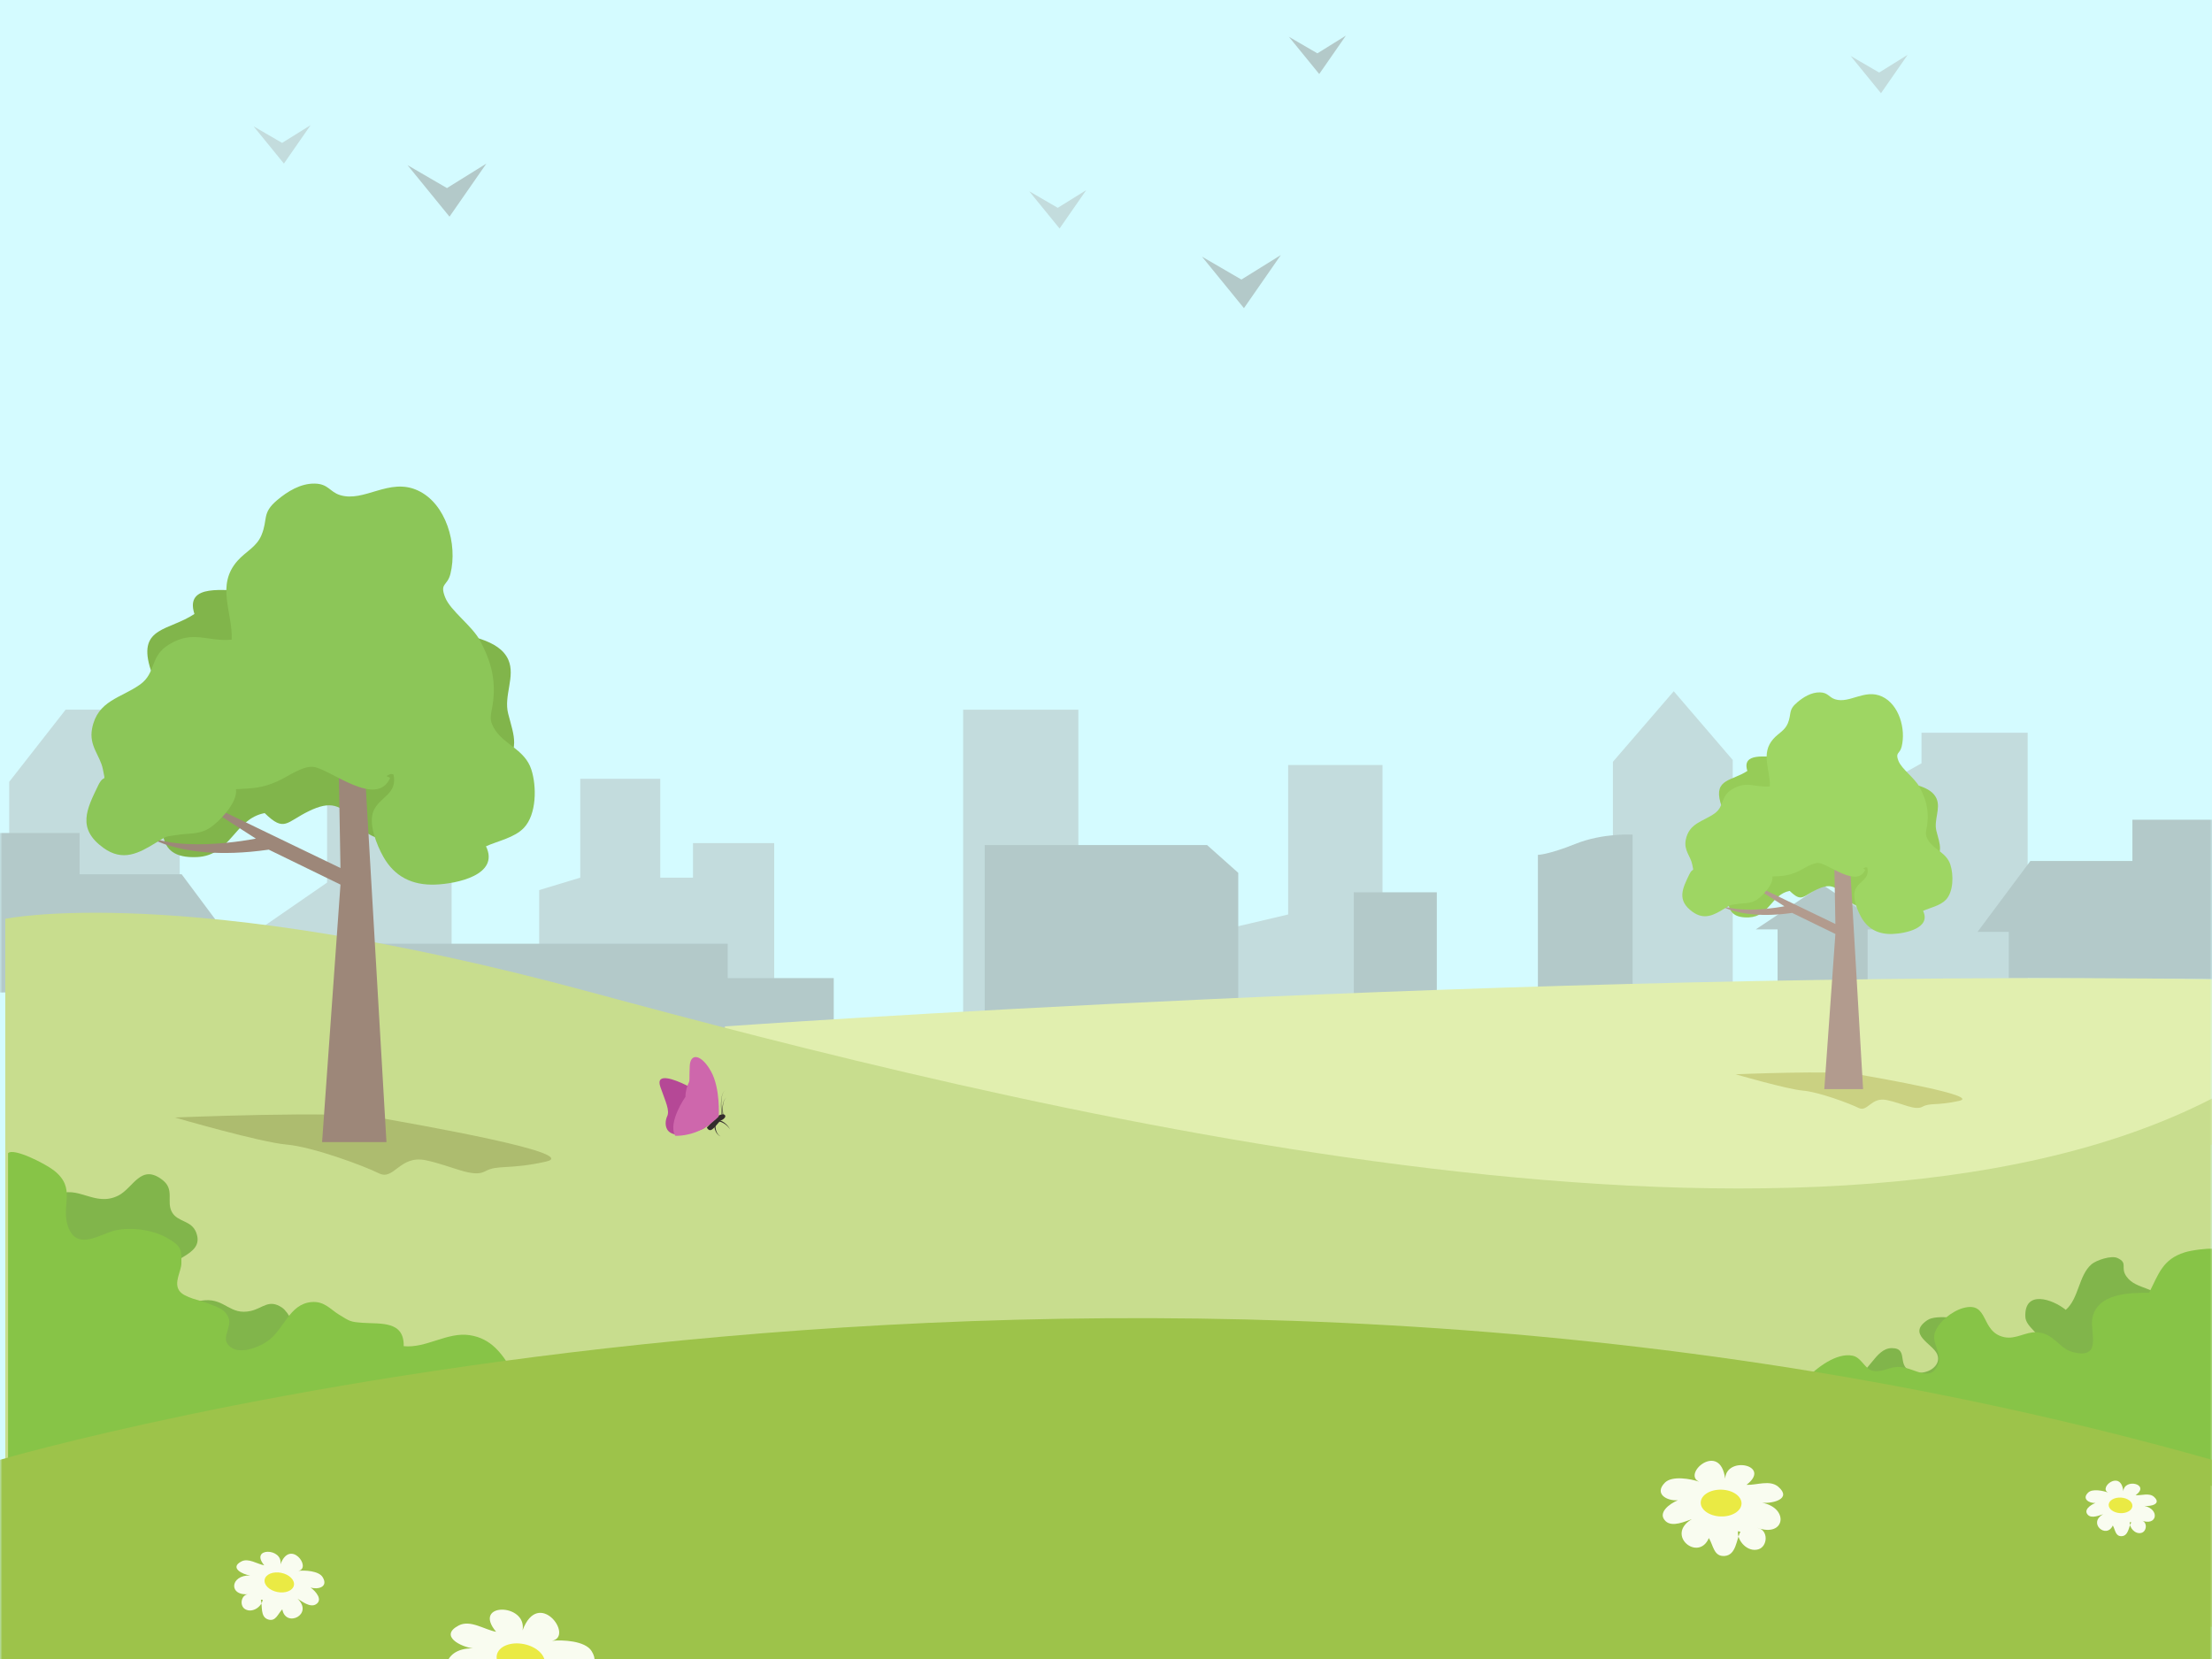 <?xml version="1.0" encoding="UTF-8"?>
<svg width="480px" height="360px" viewBox="0 0 480 360" version="1.1" xmlns="http://www.w3.org/2000/svg" xmlns:xlink="http://www.w3.org/1999/xlink" style="background: #FFFFFF;">
    <!-- Generator: Sketch 48.2 (47327) - http://www.bohemiancoding.com/sketch -->
    <title>Park4</title>
    <desc>Created with Sketch.</desc>
    <defs>
        <polygon id="path-1" points="0 479 480 479 480 0.006 0 0.006"></polygon>
    </defs>
    <g id="备份" stroke="none" stroke-width="1" fill="none" fill-rule="evenodd">
        <g id="Park4">
            <g id="Page-1" transform="translate(0, -23)">
                <polygon id="Fill-1" fill="#D4FBFF" points="0 479 480 479 480 0 0 0"></polygon>
                <polygon id="Fill-2" fill="#C3DCDD" points="376 234.83 376 187.911 363.2 173 350 188.308 350 240 376 240"></polygon>
                <polygon id="Fill-3" fill="#C3DCDD" points="401 238 401 197.601 416.962 188.632 416.962 182 440 182 440 238"></polygon>
                <polygon id="Fill-4" fill="#C3DCDD" points="234 243.385 234 177 209 177 209 249 234 249"></polygon>
                <polygon id="Fill-5" fill="#C3DCDD" points="168 248 168 205.95 150.379 205.95 150.379 213.449 143.275 213.449 143.275 192 125.912 192 125.912 213.449 117 216.147 117 241.959"></polygon>
                <polygon id="Fill-6" fill="#C3DCDD" points="98 242 98 192 70.979 192 70.979 214.516 45 232.456"></polygon>
                <polygon id="Fill-7" fill="#C3DCDD" points="39 177 39 228 2 228 2 192.653 14.24 177"></polygon>
                <polygon id="Fill-8" fill="#C3DCDD" points="300 245 300 189 279.526 189 279.526 221.439 251 228.157 251 245"></polygon>
                <polygon id="Fill-9" fill="#B3C9C9" points="395.5 215 410 224.675 405.269 224.675 405.269 237 395.5 237 385.731 237 385.731 224.675 381 224.675"></polygon>
                <g id="Group-75">
                    <path d="M354.27,235.448 L354.27,204.113 C354.27,204.113 347.886,203.715 341.9,206.11 C335.914,208.504 333.719,208.504 333.719,208.504 L333.719,238.042 L354.27,238.042 L354.27,235.448 Z" id="Fill-10" fill="#B3C9C9"></path>
                    <mask id="mask-2" fill="white">
                        <use xlink:href="#path-1"></use>
                    </mask>
                    <g id="Clip-13"></g>
                    <polygon id="Fill-12" fill="#B3C9C9" mask="url(#mask-2)" points="293.771 249.373 311.781 249.373 311.781 216.624 293.771 216.624"></polygon>
                    <polygon id="Fill-14" fill="#B3C9C9" mask="url(#mask-2)" points="268.701 242.591 268.701 212.403 261.923 206.368 213.682 206.368 213.682 244.638"></polygon>
                    <polygon id="Fill-15" fill="#B3C9C9" mask="url(#mask-2)" points="44.094 238.121 44.094 228.088 50.878 228.088 39.413 212.708 17.273 212.708 17.273 203.761 0.001 203.761 0.001 238.37"></polygon>
                    <polygon id="Fill-16" fill="#B3C9C9" mask="url(#mask-2)" points="81.956 240.067 81.956 227.787 157.913 227.787 157.913 235.244 180.919 235.244 180.919 246.686 81.956 246.686"></polygon>
                    <polygon id="Fill-17" fill="#B3C9C9" mask="url(#mask-2)" points="435.906 235.244 435.906 225.212 429.122 225.212 440.586 209.833 462.726 209.833 462.726 200.885 480 200.885 480 235.494"></polygon>
                    <path d="M157.298,245.73 C157.298,245.73 331.038,233.349 480,235.494 L480,271.371 L379.526,289.596 L157.298,261.572 L157.298,245.73 Z" id="Fill-18" fill="#E1EFAF" mask="url(#mask-2)"></path>
                    <path d="M1.15,222.384 C1.15,222.384 39.458,214.277 128.046,238.266 C216.633,262.256 392.011,306.615 480.001,261.384 L480.001,376.017 L1.15,376.017 L1.15,222.384 Z" id="Fill-19" fill="#C8DD8E" mask="url(#mask-2)"></path>
                    <path d="M64.797,313.149 C64.424,311.438 62.66,307.735 61.214,306.756 C58.345,304.812 57.061,306.874 54.424,307.47 C49.909,308.489 48.889,304.814 44.445,305.156 C40.248,305.479 33.518,308.977 34.78,300.855 C35.586,295.67 44.696,295.902 42.558,290.418 C41.525,287.767 38.556,288.228 37.324,286.046 C36.034,283.762 37.964,281.165 35.288,279.072 C30.569,275.38 28.957,280.773 25.677,282.434 C20.524,285.043 16.846,279.911 12.229,282.404 C9.452,283.903 7.392,286.821 6.192,289.774 C3.028,297.55 14.473,304.828 19.598,309.226 C22.349,311.587 22.812,314.571 25.168,316.778 C25.977,317.537 28.856,318.292 29.996,318.937 C30.841,319.415 31.178,320.607 32.144,321.161 C37.096,324.003 45.132,324.658 50.62,323.815 C55.442,323.075 66.356,320.027 64.398,314.345" id="Fill-20" fill="#81B54B" mask="url(#mask-2)"></path>
                    <path d="M111.086,320.333 C108.941,316.746 106.619,313.443 101.93,312.73 C97.049,311.988 92.527,315.607 87.602,315.116 C87.73,309.525 82.511,310.33 78.675,310.044 C75.963,309.842 75.994,309.754 73.575,308.279 C71.669,307.115 70.383,305.304 67.591,305.545 C62.73,305.967 61.65,311.536 58.045,314.036 C55.893,315.527 50.961,317.459 49.215,314.365 C48.451,313.013 50.187,310.707 49.653,309.137 C48.919,306.981 46.963,306.604 45.274,305.885 C43.623,305.181 39.981,304.649 38.899,303.08 C37.674,301.3 39.335,298.834 39.357,297.192 C39.399,294.076 39.383,293.413 36.194,291.596 C33.137,289.851 28.411,289.219 25.002,289.998 C21.741,290.742 16.785,294.526 14.809,289.287 C13.07,284.678 16.761,280.875 11.634,276.934 C9.709,275.455 2.931,272.022 1.749,273.233 L1.749,344.293 L111.086,320.333 Z" id="Fill-21" fill="#87C447" mask="url(#mask-2)"></path>
                    <path d="M401.589,321.93 C405.49,321.768 406.751,315.508 410.545,315.538 C414.454,315.567 411.202,319.751 415.233,320.741 C418.282,321.489 421.431,319.297 420.349,316.83 C419.338,314.523 413.711,312.527 418.245,309.46 C420.235,308.113 426.75,309.149 428.809,310.324 C431.962,312.125 432.902,315.77 437.091,316.35 C438.633,316.563 442.449,316.378 442.753,314.376 C443.038,312.509 439.606,311.022 439.499,308.766 C439.217,302.817 445.381,304.88 448.263,307.235 C451.121,304.777 451.039,299.784 453.846,297.352 C454.89,296.449 458.17,295.377 459.466,295.978 C461.902,297.108 460.005,297.979 461.446,300.006 C463.611,303.05 468.093,301.914 470.519,306.387 C472.799,310.59 471.842,317.107 468.514,320.462 C461.123,327.911 450.23,324.7 440.589,324.726 C434.253,324.742 428.029,325.123 421.699,325.123 C415.981,325.125 406.081,324.078 401.987,321.531" id="Fill-22" fill="#81B54B" mask="url(#mask-2)"></path>
                    <path d="M391.811,322.329 C394.061,319.927 398.509,316.41 402.077,317.199 C403.855,317.592 404.647,319.902 406.089,320.363 C408.113,321.012 409.653,319.705 411.751,319.617 C415.215,319.47 418.829,323.338 420.551,319.055 C421.475,316.756 419.189,314.502 419.815,312.35 C420.537,309.879 423.607,307.488 426.042,306.831 C431.734,305.299 429.631,312.078 434.957,313.168 C437.429,313.673 439.577,311.984 441.921,312.093 C445.673,312.266 446.789,315.567 449.634,316.352 C456.337,318.199 453.511,312.049 454.014,309.176 C454.987,303.614 462.059,303.509 466.351,303.538 C468.446,299.365 469.311,296.272 474.043,294.768 C475.677,294.248 479.115,293.873 480.001,293.989 L480.001,345.46 L391.811,322.329 Z" id="Fill-23" fill="#87C447" mask="url(#mask-2)"></path>
                    <path d="M0,339.777 C0,339.777 235.176,270.607 480,339.777 L480,479 L0,479 L0,339.777 Z" id="Fill-24" fill="#9DC34A" mask="url(#mask-2)"></path>
                    <polygon id="Fill-25" fill="#C3DCDD" mask="url(#mask-2)" points="55.026 50.412 61.609 58.495 67.396 50.164 61.212 54.007"></polygon>
                    <polygon id="Fill-26" fill="#B3C9C9" mask="url(#mask-2)" points="88.433 58.837 97.541 70.017 105.545 58.495 96.989 63.811"></polygon>
                    <polygon id="Fill-27" fill="#C3DCDD" mask="url(#mask-2)" points="401.589 35.145 408.171 43.228 413.958 34.897 407.774 38.74"></polygon>
                    <polygon id="Fill-28" fill="#C3DCDD" mask="url(#mask-2)" points="223.343 64.504 229.925 72.586 235.712 64.256 229.528 68.098"></polygon>
                    <polygon id="Fill-29" fill="#B3C9C9" mask="url(#mask-2)" points="260.826 78.691 269.934 89.87 277.938 78.347 269.382 83.664"></polygon>
                    <polygon id="Fill-30" fill="#B3C9C9" mask="url(#mask-2)" points="279.685 30.98 286.269 39.063 292.054 30.732 285.87 34.575"></polygon>
                    <path d="M106.455,389.298 C107.085,391.509 106.124,395.453 109.1,396.339 C111.769,397.132 112.509,394.278 114.064,392.712 C115.263,399.444 125.331,394.518 119.463,388.934 C120.933,389.808 123.884,392.199 125.965,390.959 C128.605,389.385 125.979,386.31 124.075,384.967 C126.817,385.83 130.531,384.745 128.369,381.272 C126.976,379.031 122.055,378.812 119.777,379.054 C124.667,378.117 116.871,367.458 113.397,376.781 C114.421,370.81 102.305,370.675 107.652,377.094 C105.124,376.649 102.057,374.398 99.523,375.733 C95.248,377.983 99.981,380.362 102.669,380.701 C95.423,380.465 94.843,388.251 102.405,387.313 C99.428,387.181 98.696,391.423 100.909,392.683 C103.457,394.134 106.816,391.768 107.116,389.298" id="Fill-48" fill="#F9FCF0" mask="url(#mask-2)"></path>
                    <path d="M118.185,384.199 C117.813,386.08 115.186,387.143 112.322,386.574 C109.457,386.005 107.436,384.018 107.81,382.138 C108.184,380.257 110.809,379.194 113.674,379.763 C116.54,380.333 118.558,382.319 118.185,384.199" id="Fill-49" fill="#EAEA44" mask="url(#mask-2)"></path>
                    <path d="M56.606,370.131 C56.99,371.483 56.403,373.895 58.223,374.436 C59.855,374.92 60.307,373.176 61.258,372.218 C61.991,376.334 68.146,373.322 64.558,369.908 C65.458,370.443 67.26,371.905 68.534,371.146 C70.148,370.184 68.542,368.305 67.378,367.483 C69.055,368.012 71.324,367.347 70.003,365.224 C69.151,363.853 66.143,363.72 64.75,363.868 C67.74,363.295 62.974,356.779 60.851,362.478 C61.475,358.827 54.068,358.745 57.338,362.67 C55.792,362.398 53.916,361.021 52.366,361.838 C49.752,363.213 52.647,364.668 54.292,364.875 C49.86,364.731 49.506,369.491 54.13,368.919 C52.31,368.837 51.86,371.43 53.215,372.201 C54.772,373.088 56.827,371.641 57.01,370.131" id="Fill-50" fill="#F9FCF0" mask="url(#mask-2)"></path>
                    <path d="M63.777,367.014 C63.549,368.164 61.944,368.815 60.193,368.465 C58.44,368.118 57.205,366.903 57.433,365.754 C57.663,364.604 59.267,363.954 61.02,364.301 C62.771,364.651 64.005,365.864 63.777,367.014" id="Fill-51" fill="#EAEA44" mask="url(#mask-2)"></path>
                    <path d="M462.483,353.354 C461.914,354.32 461.882,356.297 460.37,356.347 C459.014,356.393 459.017,354.956 458.477,354.027 C457.083,357.051 452.946,353.492 456.398,351.582 C455.597,351.813 453.911,352.577 453.083,351.735 C452.033,350.668 453.65,349.544 454.713,349.145 C453.313,349.214 451.697,348.245 453.143,346.874 C454.075,345.99 456.421,346.492 457.465,346.887 C455.275,345.843 460.261,341.78 460.751,346.602 C461.005,343.661 466.731,345.088 463.421,347.457 C464.667,347.557 466.39,346.874 467.419,347.815 C469.158,349.401 466.634,349.94 465.325,349.769 C468.77,350.55 468.085,354.291 464.635,352.918 C466.055,353.222 465.879,355.311 464.681,355.632 C463.301,356.003 462.01,354.473 462.173,353.273" id="Fill-54" fill="#F9FCF0" mask="url(#mask-2)"></path>
                    <path d="M457.582,349.508 C457.526,350.44 458.633,351.264 460.054,351.348 C461.474,351.433 462.669,350.745 462.725,349.813 C462.779,348.881 461.674,348.056 460.254,347.972 C458.833,347.888 457.637,348.575 457.582,349.508" id="Fill-55" fill="#EAEA44" mask="url(#mask-2)"></path>
                    <path d="M37.938,265.495 C37.938,265.495 73.552,263.999 81.932,265.495 C90.312,266.993 126.526,273.279 118.446,275.076 C110.364,276.872 107.97,275.674 105.276,277.171 C102.583,278.667 98.094,275.973 92.408,274.775 C86.722,273.579 85.523,279.25 82.232,277.612 C78.94,275.973 67.866,271.859 62.18,271.37 C56.494,270.885 37.938,265.495 37.938,265.495" id="Fill-56" fill="#ADBC6F" mask="url(#mask-2)"></path>
                    <path d="M52.733,151.089 C49.333,151.393 39.971,149.338 42.189,156.228 C36.737,159.878 30.025,159.022 32.492,167.654 C33.513,171.224 36.047,173.884 36.393,177.505 C36.629,179.959 35.788,183.206 35.475,185.635 C35.033,189.06 35.589,191.474 35.572,194.85 C35.54,201.281 32.841,209.428 42.74,208.986 C50.136,208.658 50.836,200.694 57.432,199.439 C61.772,203.673 62.064,201.397 67.099,198.978 C71.64,196.796 73.956,197.471 77.087,201.383 C85.563,211.982 102.751,199.326 108.919,190.606 C112.797,185.12 111.651,183.186 110.275,177.874 C109.261,173.957 111.893,169.785 110.304,166.168 C108.295,161.597 101.135,161.039 96.704,159.567 C87.063,156.37 77.459,151.977 67.119,151.888 C63.357,151.854 56.137,153.516 53.532,150.69" id="Fill-57" fill="#81B54B" mask="url(#mask-2)"></path>
                    <path d="M69.892,270.838 L83.86,270.838 L79.071,188.61 L73.483,188.61 L73.883,211.362 L39.964,194.998 L55.528,204.977 C55.528,204.977 35.975,208.967 29.191,202.581 C29.191,202.581 36.659,210.478 58.32,207.371 L73.883,214.956 L69.892,270.838 Z" id="Fill-58" fill="#9D8779" mask="url(#mask-2)"></path>
                    <path d="M84.656,191.804 C81.706,198.554 71.351,189.65 67.898,189.399 C65.532,189.228 62.495,191.502 60.316,192.493 C56.994,194.003 55.014,194.066 51.198,194.259 C51.651,197.03 47.722,201.229 45.492,202.669 C43.192,204.155 41.014,203.746 38.418,204.186 C35.852,204.621 36.542,204.197 33.96,205.794 C30.068,208.202 26.639,210.025 22.428,206.979 C16.651,202.801 18.812,198.598 21.279,193.491 C22.655,190.638 22.996,193.289 22.326,189.926 C21.72,186.886 19.256,184.887 19.983,181.094 C21.158,174.967 26.286,174.48 30.399,171.535 C33.947,168.995 32.42,165.445 36.671,162.854 C41.932,159.646 44.919,162.287 50.278,161.804 C50.526,155.921 46.806,150.044 51.527,144.704 C53.367,142.622 55.658,141.73 56.743,139.113 C58.191,135.62 56.762,134.377 60.148,131.522 C62.407,129.618 65.23,127.89 68.286,127.939 C71.264,127.987 71.539,129.73 73.774,130.429 C79.051,132.079 84.442,126.564 90.663,129.428 C96.796,132.25 99.347,141.08 97.744,147.517 C97.067,150.238 95.364,149.464 96.59,152.608 C97.739,155.555 102.456,158.783 104.188,162.047 C106.471,166.347 107.558,170.153 107.022,175.079 C106.7,178.049 105.792,178.856 107.455,181.418 C109.571,184.676 113.911,185.699 115.302,190 C116.487,193.668 116.443,199.703 113.706,202.619 C111.674,204.785 108.046,205.477 105.46,206.644 C108.479,212.872 99.08,214.777 94.506,214.953 C89.463,215.148 85.61,213.242 83.162,208.879 C81.766,206.392 79.884,201.743 81.047,198.988 C82.376,195.837 86.295,195.406 85.395,191.067 C84.683,190.786 84.443,191.133 83.859,191.405" id="Fill-59" fill="#8CC658" mask="url(#mask-2)"></path>
                    <path d="M376.619,256.118 C376.619,256.118 398.076,255.217 403.125,256.118 C408.173,257.02 429.991,260.808 425.123,261.889 C420.255,262.972 418.812,262.251 417.189,263.152 C415.567,264.054 412.863,262.431 409.436,261.709 C406.009,260.988 405.289,264.405 403.305,263.418 C401.321,262.431 394.649,259.951 391.224,259.658 C387.799,259.365 376.619,256.118 376.619,256.118" id="Fill-62" fill="#CAD182" mask="url(#mask-2)"></path>
                    <path d="M385.533,187.191 C383.485,187.374 377.843,186.135 379.179,190.286 C375.894,192.486 371.851,191.97 373.338,197.171 C373.953,199.322 375.479,200.924 375.689,203.106 C375.83,204.584 375.325,206.541 375.135,208.004 C374.869,210.067 375.203,211.522 375.194,213.556 C375.174,217.431 373.549,222.339 379.511,222.073 C383.967,221.875 384.39,217.077 388.363,216.321 C390.978,218.871 391.155,217.501 394.187,216.042 C396.923,214.727 398.319,215.135 400.205,217.492 C405.311,223.876 415.667,216.253 419.383,210.999 C421.721,207.694 421.029,206.529 420.201,203.328 C419.589,200.968 421.175,198.454 420.218,196.276 C419.006,193.522 414.693,193.185 412.023,192.299 C406.217,190.372 400.429,187.726 394.201,187.671 C391.934,187.652 387.583,188.653 386.014,186.949" id="Fill-63" fill="#96CC58" mask="url(#mask-2)"></path>
                    <path d="M395.871,259.337 L404.286,259.337 L401.399,209.797 L398.035,209.797 L398.275,223.503 L377.841,213.644 L387.217,219.657 C387.217,219.657 375.437,222.062 371.349,218.214 C371.349,218.214 375.847,222.971 388.899,221.1 L398.275,225.668 L395.871,259.337 Z" id="Fill-64" fill="#B29B8E" mask="url(#mask-2)"></path>
                    <path d="M404.766,211.72 C402.988,215.787 396.748,210.423 394.67,210.272 C393.243,210.168 391.414,211.539 390.102,212.135 C388.099,213.046 386.906,213.083 384.608,213.199 C384.882,214.869 382.514,217.399 381.171,218.268 C379.786,219.163 378.471,218.914 376.908,219.18 C375.363,219.443 375.778,219.188 374.223,220.149 C371.878,221.601 369.811,222.698 367.275,220.863 C363.794,218.346 365.096,215.814 366.582,212.737 C367.411,211.019 367.618,212.615 367.212,210.588 C366.848,208.758 365.364,207.554 365.802,205.268 C366.51,201.576 369.599,201.284 372.076,199.509 C374.214,197.979 373.294,195.84 375.855,194.279 C379.026,192.347 380.826,193.938 384.054,193.646 C384.203,190.102 381.962,186.562 384.806,183.344 C385.915,182.089 387.295,181.551 387.95,179.975 C388.822,177.872 387.96,177.123 390.002,175.401 C391.36,174.254 393.062,173.213 394.903,173.243 C396.698,173.273 396.863,174.322 398.21,174.744 C401.388,175.738 404.636,172.415 408.384,174.14 C412.079,175.84 413.616,181.161 412.651,185.039 C412.243,186.678 411.218,186.211 411.956,188.105 C412.647,189.882 415.49,191.825 416.534,193.792 C417.908,196.382 418.563,198.676 418.24,201.644 C418.047,203.434 417.5,203.919 418.502,205.462 C419.776,207.426 422.392,208.043 423.23,210.635 C423.944,212.843 423.916,216.479 422.268,218.236 C421.043,219.541 418.856,219.957 417.299,220.662 C419.119,224.413 413.458,225.56 410.699,225.668 C407.662,225.784 405.34,224.636 403.864,222.007 C403.024,220.51 401.891,217.707 402.591,216.05 C403.392,214.15 405.752,213.89 405.211,211.276 C404.782,211.108 404.636,211.316 404.286,211.48" id="Fill-65" fill="#9ED663" mask="url(#mask-2)"></path>
                    <path d="M153.391,267.672 C153.391,267.672 153.809,268.635 154.567,268.059 C155.324,267.481 156.181,266.173 156.445,266.129 C156.709,266.085 157.775,265.389 157.253,264.93 C156.735,264.471 155.548,265.313 155.548,265.313 L153.391,267.672 Z" id="Fill-66" fill="#332C2C" mask="url(#mask-2)"></path>
                    <path d="M154.938,265.562 C154.938,265.562 151.491,259.749 148.944,258.496 C146.399,257.245 142.159,255.602 143.3,258.863 C144.443,262.123 145.39,263.966 144.759,265.27 C144.131,266.576 143.558,271.512 152.54,267.977 C152.54,267.977 154.578,266.786 154.938,265.562" id="Fill-67" fill="#B54896" mask="url(#mask-2)"></path>
                    <path d="M155.96,265.174 C155.96,265.174 156.349,259.211 154.297,255.505 C152.247,251.797 149.815,251.37 149.672,254.326 C149.529,257.283 149.735,257.44 149.435,257.982 C149.135,258.523 148.713,259.921 148.749,260.993 C148.749,260.993 144.845,266.544 146.52,269.456 C146.52,269.456 150.007,269.734 153.6,267.312 C153.6,267.312 155.593,265.739 155.943,265.301" id="Fill-68" fill="#CE67AC" mask="url(#mask-2)"></path>
                    <path d="M156.59,264.821 C156.59,264.821 156.541,264.483 156.502,263.974 C156.491,263.847 156.482,263.71 156.474,263.563 C156.466,263.418 156.459,263.263 156.457,263.104 C156.451,262.944 156.451,262.78 156.453,262.612 C156.457,262.445 156.462,262.275 156.473,262.105 C156.483,261.936 156.497,261.765 156.517,261.6 C156.526,261.516 156.538,261.434 156.551,261.353 C156.562,261.272 156.578,261.192 156.593,261.114 C156.606,261.036 156.626,260.96 156.643,260.885 C156.661,260.81 156.682,260.738 156.702,260.668 C156.725,260.598 156.747,260.53 156.769,260.465 C156.794,260.402 156.818,260.339 156.843,260.281 C156.873,260.223 156.897,260.169 156.925,260.117 C156.954,260.067 156.982,260.019 157.009,259.975 C157.039,259.933 157.067,259.894 157.094,259.857 C157.106,259.838 157.119,259.822 157.134,259.807 C157.149,259.791 157.162,259.778 157.174,259.763 C157.222,259.707 157.269,259.671 157.298,259.645 C157.329,259.619 157.343,259.605 157.343,259.605 C157.343,259.605 157.329,259.619 157.298,259.646 C157.27,259.673 157.225,259.709 157.177,259.766 C157.165,259.781 157.153,259.795 157.138,259.811 C157.125,259.826 157.111,259.842 157.099,259.861 C157.073,259.898 157.046,259.937 157.015,259.979 C156.991,260.025 156.963,260.071 156.935,260.122 C156.909,260.174 156.885,260.23 156.858,260.287 C156.834,260.346 156.811,260.407 156.786,260.471 C156.766,260.537 156.745,260.604 156.723,260.674 C156.706,260.744 156.685,260.817 156.669,260.89 C156.654,260.965 156.634,261.041 156.622,261.12 C156.61,261.198 156.595,261.277 156.585,261.358 C156.574,261.438 156.563,261.521 156.557,261.604 C156.538,261.769 156.529,261.939 156.521,262.108 C156.513,262.277 156.51,262.447 156.51,262.612 C156.511,262.779 156.515,262.943 156.522,263.102 C156.529,263.26 156.537,263.414 156.549,263.559 C156.558,263.704 156.57,263.84 156.582,263.967 C156.606,264.219 156.631,264.43 156.651,264.577 C156.673,264.723 156.685,264.806 156.685,264.806 L156.59,264.821 Z" id="Fill-69" fill="#332C2C" mask="url(#mask-2)"></path>
                    <path d="M156.85,265.251 C156.85,265.251 156.84,265.183 156.826,265.066 C156.814,264.948 156.797,264.779 156.782,264.578 C156.776,264.476 156.769,264.367 156.766,264.251 C156.762,264.135 156.758,264.012 156.758,263.885 C156.758,263.759 156.761,263.628 156.766,263.495 C156.77,263.361 156.78,263.227 156.793,263.092 C156.806,262.957 156.822,262.822 156.846,262.692 C156.868,262.56 156.896,262.432 156.929,262.309 C156.944,262.248 156.964,262.189 156.982,262.13 C157.001,262.073 157.022,262.017 157.044,261.962 C157.066,261.909 157.088,261.857 157.112,261.807 C157.14,261.759 157.161,261.711 157.189,261.669 C157.217,261.627 157.241,261.583 157.269,261.549 C157.3,261.513 157.324,261.477 157.353,261.446 C157.381,261.417 157.409,261.389 157.433,261.363 C157.46,261.339 157.486,261.321 157.509,261.302 C157.532,261.283 157.552,261.267 157.573,261.255 C157.593,261.245 157.608,261.234 157.622,261.226 C157.649,261.21 157.662,261.201 157.662,261.201 C157.662,261.201 157.65,261.21 157.622,261.227 C157.609,261.235 157.594,261.246 157.574,261.259 C157.554,261.27 157.536,261.287 157.513,261.306 C157.49,261.326 157.465,261.346 157.44,261.37 C157.416,261.397 157.39,261.425 157.362,261.455 C157.336,261.486 157.313,261.522 157.284,261.558 C157.257,261.594 157.234,261.638 157.209,261.681 C157.182,261.723 157.162,261.771 157.138,261.819 C157.114,261.869 157.097,261.921 157.074,261.974 C157.054,262.029 157.037,262.085 157.018,262.142 C157.004,262.201 156.986,262.26 156.973,262.321 C156.945,262.444 156.921,262.57 156.904,262.701 C156.885,262.832 156.874,262.964 156.865,263.097 C156.857,263.231 156.853,263.365 156.85,263.497 C156.85,263.628 156.852,263.757 156.857,263.883 C156.861,264.008 156.869,264.13 156.877,264.244 C156.884,264.359 156.894,264.467 156.904,264.567 C156.925,264.767 156.946,264.932 156.964,265.048 C156.981,265.164 156.992,265.229 156.992,265.229 L156.85,265.251 Z" id="Fill-70" fill="#332C2C" mask="url(#mask-2)"></path>
                    <path d="M155.271,266.872 C155.223,267.374 155.264,267.912 155.422,268.407 C155.583,268.901 155.908,269.354 156.386,269.607 C155.887,269.4 155.499,268.964 155.283,268.46 C155.07,267.953 154.971,267.41 154.971,266.846 L155.271,266.872 Z" id="Fill-71" fill="#332C2C" mask="url(#mask-2)"></path>
                    <path d="M155.953,266.04 C157.079,266.323 157.923,267.142 158.425,268.088 C158.129,267.638 157.759,267.241 157.331,266.933 C156.904,266.633 156.4,266.405 155.912,266.337 L155.953,266.04 Z" id="Fill-72" fill="#332C2C" mask="url(#mask-2)"></path>
                    <path d="M377.673,355.394 C376.745,357.081 376.789,360.481 374.193,360.646 C371.865,360.792 371.796,358.323 370.82,356.753 C368.579,362.024 361.283,356.112 367.123,352.655 C365.756,353.092 362.9,354.491 361.432,353.087 C359.573,351.306 362.295,349.29 364.101,348.551 C361.7,348.74 358.872,347.157 361.289,344.727 C362.848,343.158 366.905,343.904 368.719,344.529 C364.903,342.846 373.268,335.61 374.355,343.872 C374.64,338.805 384.556,340.97 378.985,345.206 C381.135,345.318 384.06,344.055 385.879,345.62 C388.947,348.26 384.636,349.314 382.376,349.086 C388.339,350.254 387.351,356.72 381.352,354.534 C383.807,354.986 383.609,358.586 381.567,359.199 C379.213,359.906 376.915,357.341 377.135,355.27" id="Fill-73" fill="#F9FCF0" mask="url(#mask-2)"></path>
                    <path d="M369.054,349.029 C369.006,350.635 370.95,351.996 373.395,352.068 C375.842,352.142 377.862,350.9 377.911,349.294 C377.959,347.688 376.015,346.328 373.57,346.255 C371.123,346.181 369.102,347.423 369.054,349.029" id="Fill-74" fill="#EAEA44" mask="url(#mask-2)"></path>
                </g>
            </g>
        </g>
    </g>
</svg>